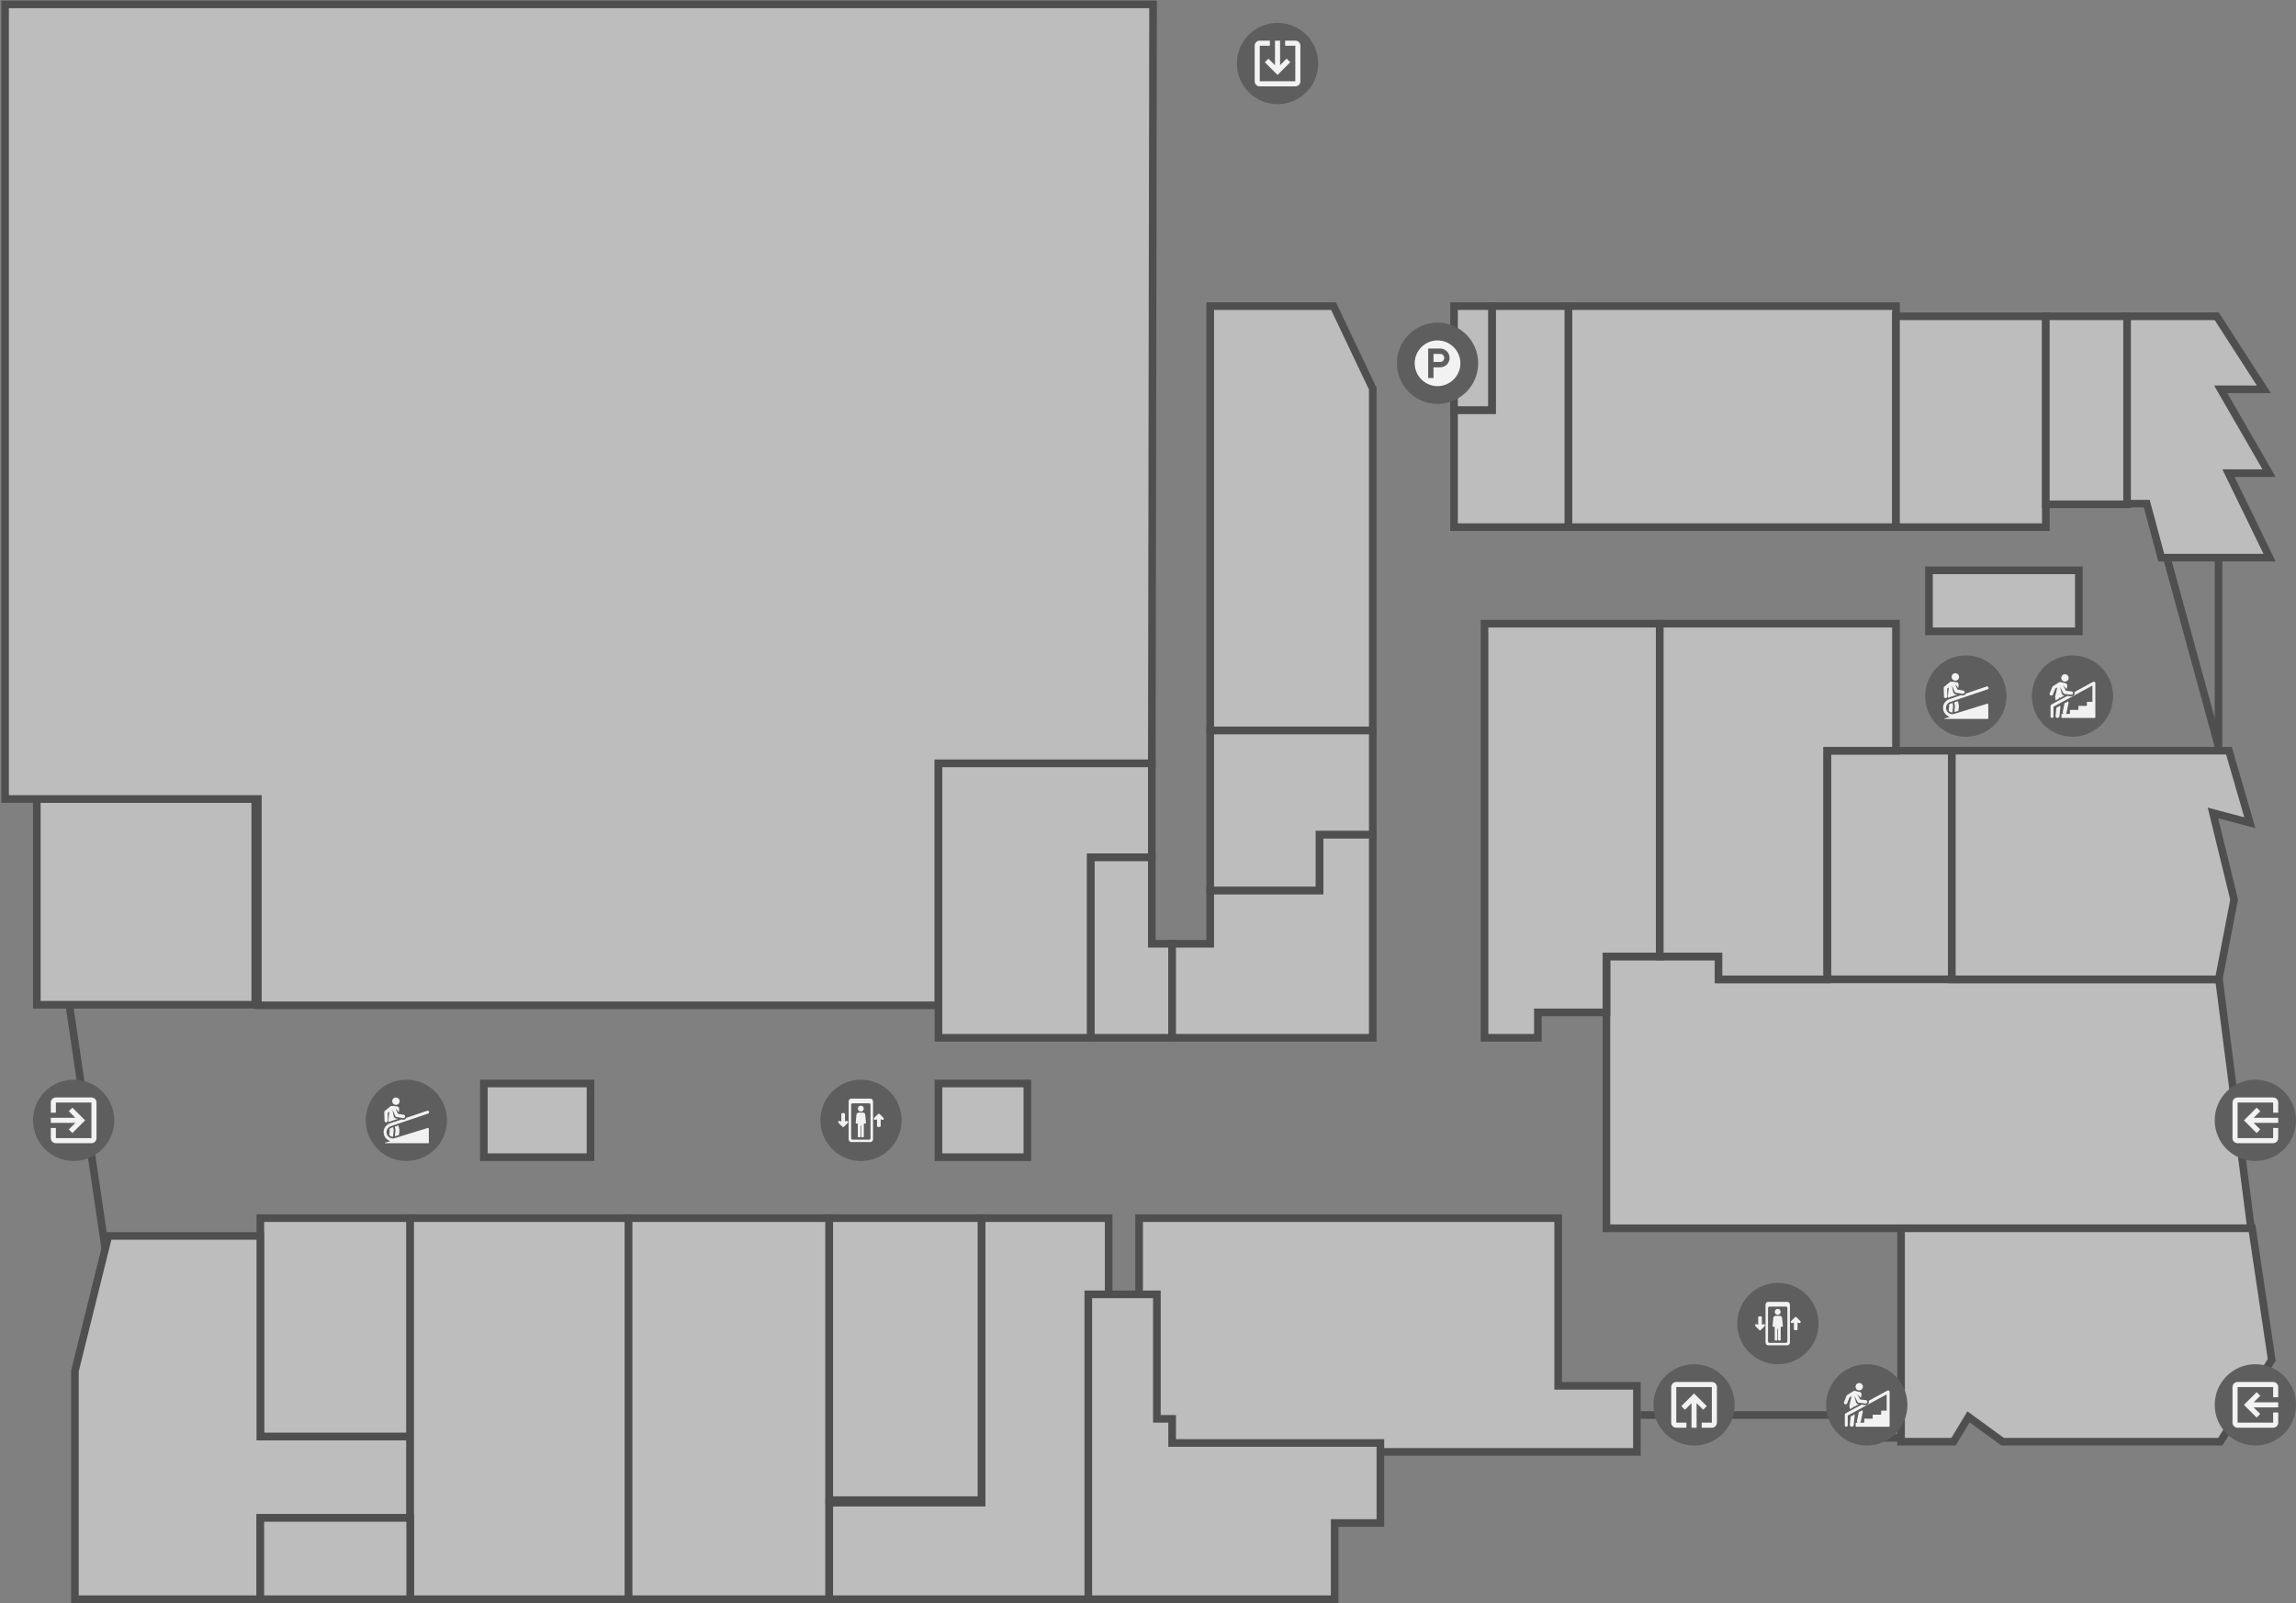 <svg width="904" height="631" viewBox="0 0 904 631" fill="none" xmlns="http://www.w3.org/2000/svg">
<rect x="0" y="0" width="904" height="631" fill="#808080" stroke="none"/>
<rect x="14.5" y="314.5" width="86" height="81" fill="#BDBDBD" stroke="#4F4F4F" stroke-width="3"/>
<rect x="572.5" y="120.5" width="15" height="41" fill="#BDBDBD" stroke="#4F4F4F" stroke-width="3"/>
<rect x="617.5" y="120.5" width="129" height="87" fill="#BDBDBD" stroke="#4F4F4F" stroke-width="3"/>
<rect x="746.5" y="124.5" width="59" height="83" fill="#BDBDBD" stroke="#4F4F4F" stroke-width="3"/>
<rect x="102.5" y="479.5" width="59" height="86" fill="#BDBDBD" stroke="#4F4F4F" stroke-width="3"/>
<rect x="190.5" y="426.5" width="42" height="29" fill="#BDBDBD" stroke="#4F4F4F" stroke-width="3"/>
<rect x="369.5" y="426.5" width="35" height="29" fill="#BDBDBD" stroke="#4F4F4F" stroke-width="3"/>
<path d="M42.674 486.5H102.5V564V565.5H104H161.5V597.5H104H102.5V599V629.5H29.5V539.683L42.674 486.5Z" fill="#BDBDBD" stroke="#4F4F4F" stroke-width="3"/>
<rect x="161.5" y="479.5" width="86" height="150" fill="#BDBDBD" stroke="#4F4F4F" stroke-width="3"/>
<rect x="247.5" y="479.5" width="79" height="150" fill="#BDBDBD" stroke="#4F4F4F" stroke-width="3"/>
<rect x="326.5" y="479.5" width="60" height="111" fill="#BDBDBD" stroke="#4F4F4F" stroke-width="3"/>
<rect x="719.5" y="295.5" width="49" height="90" fill="#BDBDBD" stroke="#4F4F4F" stroke-width="3"/>
<path d="M873.681 385.5L886.295 483.5H632.5V376.5H677V384V385.5H678.5H787.5H873.681Z" fill="#BDBDBD" stroke="#4F4F4F" stroke-width="3"/>
<path d="M774.216 559.12L769.154 567.5H748.5V483.5H799.013H886.707L893.016 525.72L893.016 525.722L894.435 535.287L874.171 567.5H788.488L776.383 558.683L775.062 557.72L774.216 559.12Z" fill="#BDBDBD" stroke="#4F4F4F" stroke-width="3"/>
<rect x="759.5" y="224.5" width="59" height="24" fill="#BDBDBD" stroke="#4F4F4F" stroke-width="3"/>
<path d="M605.5 400V408.5H584.5V378V245.5H653.5V376.5H634H632.5V378V398.5H607H605.5V400Z" fill="#BDBDBD" stroke="#4F4F4F" stroke-width="3"/>
<path d="M720.859 295.5H746.5V245.5H653.5V376.5H675.12H676.62V378V385.5H719.359V297V295.5H720.859Z" fill="#BDBDBD" stroke="#4F4F4F" stroke-width="3"/>
<rect x="102.5" y="597.5" width="59" height="32" fill="#BDBDBD" stroke="#4F4F4F" stroke-width="3"/>
<rect x="805.5" y="124.5" width="32" height="74" fill="#BDBDBD" stroke="#4F4F4F" stroke-width="3"/>
<path d="M872.802 124.5L891.343 153.25H876.952H874.355L875.653 155.5L893.402 186.25H879.81H877.411L878.461 188.407L893.601 219.5H850.959L845.544 199.36L845.245 198.25H844.095H837.5V124.5H872.802Z" fill="#BDBDBD" stroke="#4F4F4F" stroke-width="3"/>
<path d="M877.603 295.5L885.821 323.84L873.747 320.644L871.307 319.998L871.906 322.45L879.635 354.1L873.588 385.5H768.5V368.352V295.5H877.603Z" fill="#BDBDBD" stroke="#4F4F4F" stroke-width="3"/>
<path d="M369.5 302V395.728H101.531V316V314.5H100.031H2V1.728H453.997L453.502 300.5H371H369.5V302Z" fill="#BDBDBD" stroke="#4F4F4F" stroke-width="3"/>
<path d="M429.5 339V408.5H369.5V300.5H453.5V337.5H431H429.5V339Z" fill="#BDBDBD" stroke="#4F4F4F" stroke-width="3"/>
<path d="M453.5 370V337.5H429.5V408.5H461.5V371.5H455H453.5V370Z" fill="#BDBDBD" stroke="#4F4F4F" stroke-width="3"/>
<path d="M456 562.5H457.5V564V571.5H457.618H458.022H458.425H458.827H459.229H459.631H460.032H460.432H460.832H461.232H461.631H462.03H462.428H462.826H463.223H463.62H464.016H464.412H464.808H465.203H465.598H465.992H466.386H466.779H467.172H467.564H467.956H468.348H468.739H469.13H469.52H469.91H470.3H470.689H471.078H471.466H471.854H472.241H472.628H473.015H473.401H473.787H474.173H474.558H474.942H475.327H475.71H476.094H476.477H476.86H477.242H477.624H478.006H478.387H478.768H479.149H479.529H479.909H480.288H480.667H481.046H481.424H481.802H482.18H482.557H482.934H483.311H483.687H484.063H484.438H484.814H485.189H485.563H485.937H486.311H486.685H487.058H487.431H487.804H488.176H488.548H488.92H489.291H489.662H490.033H490.403H490.773H491.143H491.513H491.882H492.251H492.619H492.988H493.356H493.724H494.091H494.458H494.825H495.192H495.558H495.924H496.29H496.656H497.021H497.386H497.751H498.115H498.479H498.843H499.207H499.571H499.934H500.297H500.659H501.022H501.384H501.746H502.108H502.469H502.831H503.192H503.552H503.913H504.273H504.633H504.993H505.353H505.712H506.072H506.431H506.789H507.148H507.506H507.865H508.223H508.58H508.938H509.295H509.652H510.009H510.366H510.723H511.079H511.435H511.791H512.147H512.503H512.858H513.214H513.569H513.924H514.279H514.633H514.988H515.342H515.696H516.05H516.404H516.758H517.111H517.465H517.818H518.171H518.524H518.877H519.23H519.582H519.934H520.287H520.639H520.991H521.343H521.694H522.046H522.397H522.749H523.1H523.451H523.802H524.153H524.504H524.855H525.205H525.556H525.906H526.256H526.607H526.957H527.307H527.657H528.007H528.356H528.706H529.056H529.405H529.754H530.104H530.453H530.802H531.151H531.5H531.849H532.198H532.547H532.896H533.245H533.593H533.942H534.291H534.639H534.988H535.336H535.685H536.033H536.381H536.73H537.078H537.426H537.774H538.122H538.471H538.819H539.167H539.515H539.863H540.211H540.559H540.907H541.255H541.603H541.951H542.299H542.647H542.995H543.343H543.691H544.039H544.387H544.735H545.083H545.431H545.779H546.127H546.476H546.824H547.172H547.52H547.868H548.217H548.565H548.913H549.262H549.61H549.958H550.307H550.655H551.004H551.353H551.701H552.05H552.399H552.748H553.097H553.446H553.795H554.144H554.493H554.842H555.192H555.541H555.891H556.24H556.59H556.94H557.289H557.639H557.989H558.339H558.69H559.04H559.39H559.741H560.091H560.442H560.793H561.144H561.495H561.846H562.197H562.548H562.9H563.251H563.603H563.955H564.307H564.659H565.011H565.364H565.716H566.069H566.422H566.775H567.128H567.481H567.834H568.188H568.541H568.895H569.249H569.603H569.958H570.312H570.667H571.022H571.376H571.732H572.087H572.442H572.798H573.154H573.51H573.866H574.222H574.579H574.936H575.293H575.65H576.007H576.365H576.723H577.081H577.439H577.797H578.156H578.514H578.873H579.233H579.592H579.952H580.311H580.672H581.032H581.392H581.753H582.114H582.475H582.837H583.199H583.561H583.923H584.285H584.648H585.011H585.374H585.737H586.101H586.465H586.829H587.194H587.558H587.923H588.289H588.654H589.02H589.386H589.752H590.119H590.486H590.853H591.22H591.588H591.956H592.324H592.693H593.062H593.431H593.801H594.17H594.54H594.911H595.282H595.653H596.024H596.396H596.767H597.14H597.512H597.885H598.258H598.632H599.006H599.38H599.755H600.13H600.505H600.88H601.256H601.632H602.009H602.386H602.763H603.141H603.519H603.897H604.276H604.655H605.034H605.414H605.794H606.174H606.555H606.936H607.318H607.7H608.082H608.465H608.848H609.232H609.616H610H610.384H610.769H611.155H611.541H611.927H612.314H612.701H613.088H613.476H613.864H614.253H614.642H615.031H615.421H615.811H616.202H616.593H616.985H617.377H617.769H618.162H618.555H618.949H619.343H619.738H620.133H620.528H620.924H621.321H621.718H622.115H622.513H622.911H623.309H623.709H624.108H624.508H624.909H625.31H625.711H626.113H626.515H626.918H627.321H627.725H628.13H628.534H628.94H629.345H629.752H630.158H630.566H630.973H631.382H631.79H632.2H632.609H633.02H633.43H633.842H634.253H634.666H635.078H635.492H635.906H636.32H636.735H637.15H637.566H637.983H638.4H638.817H639.235H639.654H640.073H640.493H640.913H641.334H641.755H642.177H642.6H643.023H643.447H643.871H644.295H644.5V545.5H615H613.5V544V479.5H448.5V562.5H456Z" fill="#BDBDBD" stroke="#4F4F4F" stroke-width="3"/>
<path d="M386.5 590V479.5H436.5V629.5H326.5V591.5H385H386.5V590Z" fill="#BDBDBD" stroke="#4F4F4F" stroke-width="3"/>
<path d="M527 599.5H525.5V601V629.5H428.5V598.039V509.5H455.5V557V558.5H457H461.5V566.5V568H463H543.5V599.5H527Z" fill="#BDBDBD" stroke="#4F4F4F" stroke-width="3"/>
<path d="M587.5 160V120.5H617.5V207.5H572.5V161.5H586H587.5V160Z" fill="#BDBDBD" stroke="#4F4F4F" stroke-width="3"/>
<path d="M475 371.5H461.5V408.5H540.5V328.5H519.5V349V350.5H518H476.5V370V371.5H475Z" fill="#BDBDBD" stroke="#4F4F4F" stroke-width="3"/>
<path d="M521 328.5H540.5V287.5H518H476.5V308V327.25V350.5H519.5V330V328.5H521Z" fill="#BDBDBD" stroke="#4F4F4F" stroke-width="3"/>
<path d="M476.5 120.5H525.052L540.5 153.005V287.5H518H476.5V232.333V182.75V120.5Z" fill="#BDBDBD" stroke="#4F4F4F" stroke-width="3"/>
<line x1="27.484" y1="396.781" x2="41.484" y2="491.781" stroke="#4F4F4F" stroke-width="3"/>
<line x1="853.447" y1="220.604" x2="873.447" y2="293.604" stroke="#4F4F4F" stroke-width="3"/>
<line x1="873.5" y1="220" x2="873.5" y2="295" stroke="#4F4F4F" stroke-width="3"/>
<path d="M645.961 557L723.75 557L734 566H747.5" stroke="#4F4F4F" stroke-width="3"/>
<circle cx="566" cy="143" r="16" fill="#5E5E5E"/>
<g clip-path="url(#clip0)">
<path d="M567.055 139.308H564.418V142.473H567.055C567.93 142.473 568.637 141.766 568.637 140.891C568.637 140.015 567.93 139.308 567.055 139.308Z" fill="#F2F2F2"/>
<path d="M566 134C561.057 134 557 138.057 557 143C557 147.943 561.057 152 566 152C570.943 152 575 147.943 575 143C575 138.057 570.943 134 566 134ZM567.055 144.582H564.418V148.801H562.309V137.199H567.055C569.09 137.199 570.746 138.855 570.746 140.891C570.746 142.926 569.09 144.582 567.055 144.582Z" fill="#F2F2F2"/>
</g>
<circle cx="503" cy="25" r="16" fill="#5E5E5E"/>
<g clip-path="url(#clip1)">
<path d="M512 32L512 18C512 16.895 511.105 16 510 16L506 16L506 18L510 18L510 32L496 32L496 18L500 18L500 16L496 16C494.895 16 494 16.895 494 18L494 32C494 33.105 494.895 34 496 34L510 34C511.105 34 512 33.105 512 32Z" fill="#F2F2F2"/>
<path d="M499.415 23.085L498 24.5L503 29.5L508 24.5L506.585 23.085L504 25.67L504 16L502 16L502 25.67L499.415 23.085Z" fill="#F2F2F2"/>
</g>
<circle cx="888" cy="441" r="16" transform="rotate(90 888 441)" fill="#5E5E5E"/>
<g clip-path="url(#clip2)">
<path d="M881 450L895 450C896.105 450 897 449.105 897 448L897 444L895 444L895 448L881 448L881 434L895 434L895 438L897 438L897 434C897 432.895 896.105 432 895 432L881 432C879.895 432 879 432.895 879 434L879 448C879 449.105 879.895 450 881 450Z" fill="#F2F2F2"/>
<path d="M889.915 437.415L888.5 436L883.5 441L888.5 446L889.915 444.585L887.33 442L897 442L897 440L887.33 440L889.915 437.415Z" fill="#F2F2F2"/>
</g>
<circle cx="888" cy="553" r="16" transform="rotate(90 888 553)" fill="#5E5E5E"/>
<g clip-path="url(#clip3)">
<path d="M881 562L895 562C896.105 562 897 561.105 897 560L897 556L895 556L895 560L881 560L881 546L895 546L895 550L897 550L897 546C897 544.895 896.105 544 895 544L881 544C879.895 544 879 544.895 879 546L879 560C879 561.105 879.895 562 881 562Z" fill="#F2F2F2"/>
<path d="M889.915 549.415L888.5 548L883.5 553L888.5 558L889.915 556.585L887.33 554L897 554L897 552L887.33 552L889.915 549.415Z" fill="#F2F2F2"/>
</g>
<circle cx="667" cy="553" r="16" transform="rotate(-180 667 553)" fill="#5E5E5E"/>
<g clip-path="url(#clip4)">
<path d="M658 546L658 560C658 561.105 658.895 562 660 562L664 562L664 560L660 560L660 546L674 546L674 560L670 560L670 562L674 562C675.105 562 676 561.105 676 560L676 546C676 544.895 675.105 544 674 544L660 544C658.895 544 658 544.895 658 546Z" fill="#F2F2F2"/>
<path d="M670.585 554.915L672 553.5L667 548.5L662 553.5L663.415 554.915L666 552.33L666 562L668 562L668 552.33L670.585 554.915Z" fill="#F2F2F2"/>
</g>
<circle cx="29" cy="441" r="16" transform="rotate(-90 29 441)" fill="#5E5E5E"/>
<path d="M36 432L22 432C20.895 432 20 432.895 20 434L20 438H22L22 434L36 434L36 448L22 448L22 444H20L20 448C20 449.105 20.895 450 22 450L36 450C37.105 450 38 449.105 38 448L38 434C38 432.895 37.105 432 36 432Z" fill="#F2F2F2"/>
<path d="M27.085 444.585L28.5 446L33.5 441L28.5 436L27.085 437.415L29.67 440L20 440L20 442L29.67 442L27.085 444.585Z" fill="#F2F2F2"/>
<circle cx="774" cy="274" r="16" fill="#5E5E5E"/>
<path d="M766.045 274.801C766.05 274.801 766.056 274.801 766.062 274.801C766.427 274.792 766.715 274.489 766.706 274.124L766.631 271.075L767.308 270.537C767.308 270.537 766.987 273.035 766.953 273.873C766.945 274.073 766.972 274.675 766.972 274.675C767.168 274.591 767.29 274.553 767.502 274.481L770.659 273.414L770.039 273.313C769.436 273.216 769.08 272.729 769.021 272.43L768.498 269.778L769.644 272.307C769.736 272.51 769.923 272.652 770.141 272.687L772.748 273.11C773.107 273.168 773.448 272.926 773.507 272.563C773.565 272.203 773.321 271.863 772.96 271.805L770.702 271.438L769.664 269.148L771.028 270.831L771.16 269.587C771.218 269.047 770.828 268.562 770.288 268.503C769.098 268.374 768.456 268.312 768.279 268.317C768.113 268.321 767.941 268.345 767.801 268.456L765.551 270.244C765.389 270.373 765.296 270.571 765.301 270.778L765.384 274.156C765.393 274.516 765.687 274.801 766.045 274.801Z" fill="#F2F2F2"/>
<path d="M768.735 280.444L768.981 278.098C768.987 278.036 768.986 277.973 768.978 277.911L768.809 276.702L768.107 276.939C767.809 277.04 767.554 277.212 767.355 277.429L767.439 278.03L767.259 279.746C767.622 280.215 768.169 280.46 768.735 280.444Z" fill="#F2F2F2"/>
<path d="M771.078 279.791L771.274 277.99C771.283 277.908 771.278 277.825 771.261 277.744L770.884 276L769.416 276.497L769.729 277.948L769.475 280.286L771.078 279.791Z" fill="#F2F2F2"/>
<path d="M769.879 267.919C770.685 267.919 771.339 267.265 771.339 266.459C771.339 265.653 770.685 265 769.879 265C769.073 265 768.42 265.653 768.42 266.459C768.42 267.265 769.073 267.919 769.879 267.919Z" fill="#F2F2F2"/>
<path d="M782.693 277.085C782.592 277.01 782.462 276.988 782.342 277.025L769.415 281.015C768.081 281.427 766.666 280.654 766.293 279.308C765.942 278.04 766.643 276.717 767.889 276.296L782.566 271.335C782.871 271.232 783.034 270.902 782.931 270.597C782.828 270.293 782.498 270.129 782.193 270.232L774.035 272.99C773.796 273.519 773.231 273.831 772.646 273.737L772.091 273.646L767.516 275.193C765.685 275.812 764.655 277.756 765.171 279.619C765.5 280.806 766.441 281.811 767.722 282.159C767.473 282.236 765.874 282.729 765.614 282.81C765.568 282.824 765.539 282.87 765.546 282.917C765.553 282.965 765.594 283 765.642 283H782.655C782.762 283 782.848 282.914 782.848 282.807V278.797L782.853 277.404C782.854 277.279 782.795 277.16 782.693 277.085Z" fill="#F2F2F2"/>
<circle cx="160" cy="441" r="16" fill="#5E5E5E"/>
<path d="M152.045 441.801C152.05 441.801 152.056 441.801 152.062 441.801C152.427 441.792 152.715 441.489 152.706 441.124L152.631 438.075L153.308 437.537C153.308 437.537 152.987 440.035 152.953 440.873C152.945 441.073 152.972 441.675 152.972 441.675C153.168 441.591 153.29 441.553 153.502 441.481L156.659 440.414L156.039 440.313C155.436 440.216 155.08 439.729 155.021 439.43L154.498 436.778L155.644 439.307C155.736 439.51 155.923 439.652 156.141 439.687L158.748 440.11C159.107 440.168 159.448 439.926 159.507 439.563C159.565 439.203 159.321 438.863 158.96 438.805L156.702 438.438L155.664 436.148L157.028 437.831L157.16 436.587C157.218 436.047 156.828 435.562 156.288 435.503C155.098 435.374 154.456 435.312 154.279 435.317C154.113 435.321 153.941 435.345 153.801 435.456L151.551 437.244C151.389 437.373 151.296 437.571 151.301 437.778L151.384 441.156C151.393 441.516 151.687 441.801 152.045 441.801Z" fill="#F2F2F2"/>
<path d="M154.735 447.444L154.981 445.098C154.987 445.036 154.986 444.973 154.978 444.911L154.809 443.702L154.107 443.939C153.809 444.04 153.554 444.212 153.355 444.429L153.439 445.03L153.259 446.746C153.622 447.215 154.169 447.46 154.735 447.444Z" fill="#F2F2F2"/>
<path d="M157.078 446.791L157.274 444.99C157.283 444.908 157.278 444.825 157.261 444.744L156.884 443L155.416 443.497L155.729 444.948L155.475 447.286L157.078 446.791Z" fill="#F2F2F2"/>
<path d="M155.879 434.919C156.685 434.919 157.339 434.265 157.339 433.459C157.339 432.653 156.685 432 155.879 432C155.073 432 154.42 432.653 154.42 433.459C154.42 434.265 155.073 434.919 155.879 434.919Z" fill="#F2F2F2"/>
<path d="M168.693 444.085C168.592 444.01 168.462 443.988 168.342 444.025L155.415 448.015C154.081 448.427 152.666 447.654 152.293 446.308C151.942 445.04 152.643 443.717 153.889 443.296L168.566 438.335C168.871 438.232 169.034 437.902 168.931 437.597C168.828 437.293 168.498 437.129 168.193 437.232L160.035 439.99C159.796 440.519 159.231 440.831 158.646 440.737L158.091 440.646L153.516 442.193C151.685 442.812 150.655 444.756 151.171 446.619C151.5 447.806 152.441 448.811 153.722 449.159C153.473 449.236 151.874 449.729 151.614 449.81C151.568 449.824 151.539 449.87 151.546 449.917C151.553 449.965 151.594 450 151.642 450H168.655C168.762 450 168.848 449.914 168.848 449.807V445.797L168.853 444.404C168.854 444.279 168.795 444.16 168.693 444.085Z" fill="#F2F2F2"/>
<circle cx="816" cy="274" r="16" fill="#5E5E5E"/>
<g clip-path="url(#clip5)">
<path d="M808.269 273.389L809.192 271.092L810.008 270.586L809.184 274.162L809.194 274.164C809.173 274.254 809.167 274.35 809.18 274.447L809.35 275.669L810.79 274.893L810.738 274.52L810.913 274.56L811.068 274.743C811.426 274.55 812.469 273.988 812.827 273.795L812.804 273.793C812.223 273.727 811.829 273.278 811.751 272.963L811.105 270.352L812.365 272.811C812.465 273.008 812.657 273.14 812.876 273.165L815.488 273.463C815.83 273.501 816.142 273.271 816.208 272.936C816.282 272.558 816.018 272.198 815.637 272.155L813.375 271.898L812.235 269.67L813.66 271.268L813.932 270.09C814.053 269.562 813.724 269.036 813.196 268.914C811.738 268.584 811.413 268.481 811.235 268.466C811.072 268.452 810.897 268.488 810.746 268.581L808.316 270.087C808.196 270.161 808.104 270.271 808.052 270.401L807.048 272.898C806.912 273.235 807.076 273.619 807.413 273.754C807.75 273.89 808.133 273.726 808.269 273.389Z" fill="#F2F2F2"/>
<path d="M809.667 278.569L809.333 281.758C809.286 282.21 809.639 282.605 810.096 282.605C810.484 282.605 810.816 282.312 810.858 281.918L811.239 278.279C811.251 278.16 811.238 278.112 811.188 277.75L809.667 278.569Z" fill="#F2F2F2"/>
<path d="M813.032 268.3C813.835 268.3 814.485 267.65 814.485 266.848C814.485 266.046 813.835 265.396 813.032 265.396C812.23 265.396 811.58 266.046 811.58 266.848C811.58 267.65 812.23 268.3 813.032 268.3Z" fill="#F2F2F2"/>
<path d="M824.997 268.885C824.997 268.447 824.527 268.166 824.141 268.376L816.779 272.381C816.843 272.562 816.866 272.757 816.844 272.954C816.764 273.659 816.127 274.171 815.416 274.09L813.945 273.923L807.652 277.346C807.465 277.447 807.349 277.642 807.349 277.855C807.349 278.361 807.349 281.572 807.349 282.025C807.349 282.345 807.608 282.604 807.928 282.604C808.248 282.604 808.508 282.345 808.508 282.025C808.508 281.596 808.508 278.635 808.508 278.199L823.838 269.859C823.838 270.148 823.838 275.985 823.838 276.271H821.854C821.748 276.271 821.662 276.357 821.662 276.463V277.855H818.515C818.409 277.855 818.323 277.941 818.323 278.047V279.438H815.177C815.071 279.438 814.985 279.524 814.985 279.63V281.021H813.33C813.494 280.913 813.617 280.743 813.66 280.535L814.431 276.783C814.478 276.556 814.428 276.324 814.24 276.104L812.852 276.852L812.158 280.227C812.093 280.543 812.234 280.854 812.488 281.021H811.839C811.733 281.021 811.647 281.107 811.647 281.213V282.412C811.647 282.519 811.733 282.605 811.839 282.605H824.808C824.914 282.605 825 282.519 825 282.412C825 275.741 824.997 278.369 824.997 268.885Z" fill="#F2F2F2"/>
</g>
<circle cx="735" cy="553" r="16" fill="#5E5E5E"/>
<g clip-path="url(#clip6)">
<path d="M727.269 552.389L728.192 550.092L729.008 549.586L728.184 553.162L728.194 553.164C728.173 553.254 728.167 553.349 728.18 553.447L728.35 554.669L729.79 553.893L729.738 553.52L729.913 553.56L730.068 553.743C730.426 553.55 731.469 552.988 731.827 552.795L731.804 552.793C731.223 552.726 730.829 552.278 730.751 551.963L730.105 549.351L731.365 551.811C731.465 552.007 731.657 552.14 731.876 552.165L734.488 552.462C734.83 552.501 735.142 552.27 735.208 551.936C735.282 551.558 735.018 551.198 734.637 551.155L732.375 550.897L731.235 548.67L732.66 550.268L732.932 549.09C733.053 548.562 732.724 548.035 732.196 547.914C730.738 547.583 730.413 547.481 730.235 547.466C730.072 547.452 729.897 547.487 729.746 547.581L727.316 549.087C727.196 549.161 727.104 549.271 727.052 549.401L726.048 551.898C725.912 552.235 726.076 552.618 726.413 552.754C726.75 552.89 727.133 552.725 727.269 552.389Z" fill="#F2F2F2"/>
<path d="M728.667 557.569L728.333 560.758C728.286 561.209 728.639 561.604 729.096 561.604C729.484 561.604 729.816 561.311 729.858 560.918L730.239 557.279C730.251 557.16 730.238 557.112 730.188 556.749L728.667 557.569Z" fill="#F2F2F2"/>
<path d="M732.032 547.3C732.835 547.3 733.485 546.65 733.485 545.848C733.485 545.046 732.835 544.395 732.032 544.395C731.23 544.395 730.58 545.046 730.58 545.848C730.58 546.65 731.23 547.3 732.032 547.3Z" fill="#F2F2F2"/>
<path d="M743.997 547.885C743.997 547.446 743.527 547.166 743.141 547.376L735.779 551.38C735.843 551.562 735.866 551.757 735.844 551.954C735.764 552.659 735.127 553.171 734.416 553.09L732.945 552.922L726.652 556.346C726.465 556.447 726.349 556.642 726.349 556.854C726.349 557.361 726.349 560.571 726.349 561.025C726.349 561.345 726.608 561.604 726.928 561.604C727.248 561.604 727.508 561.345 727.508 561.025C727.508 560.596 727.508 557.634 727.508 557.199L742.838 548.859C742.838 549.148 742.838 554.985 742.838 555.271H740.854C740.748 555.271 740.662 555.357 740.662 555.463V556.854H737.515C737.409 556.854 737.323 556.94 737.323 557.046V558.438H734.177C734.071 558.438 733.985 558.524 733.985 558.63V560.021H732.33C732.494 559.913 732.617 559.743 732.66 559.535L733.431 555.783C733.478 555.556 733.428 555.324 733.24 555.104L731.852 555.852L731.158 559.226C731.093 559.543 731.234 559.854 731.488 560.021H730.839C730.733 560.021 730.647 560.107 730.647 560.213V561.412C730.647 561.518 730.733 561.604 730.839 561.604H743.808C743.914 561.604 744 561.518 744 561.412C744 554.741 743.997 557.368 743.997 547.885Z" fill="#F2F2F2"/>
</g>
<circle cx="700" cy="521" r="16" fill="#5E5E5E"/>
<g clip-path="url(#clip7)">
<path d="M703.736 512.455H696.141C695.585 512.455 695.139 512.961 695.139 513.585V528.415C695.139 529.039 695.585 529.545 696.141 529.545H703.736C704.293 529.545 704.743 529.039 704.743 528.415V513.585C704.743 512.961 704.293 512.455 703.736 512.455ZM703.741 528.012C703.741 528.336 703.515 528.599 703.226 528.599H696.652C696.363 528.599 696.122 528.336 696.122 528.012V514.9C696.122 514.575 696.363 514.308 696.652 514.308H703.226C703.515 514.308 703.741 514.575 703.741 514.9V528.012Z" fill="#F2F2F2"/>
<path d="M708.869 520.043L707.349 518.523C707.174 518.347 706.889 518.347 706.714 518.523L705.193 520.043C705.048 520.187 705.02 520.411 705.123 520.588C705.226 520.765 705.437 520.85 705.634 520.794L706.311 520.606V523.159C706.311 523.408 706.507 523.609 706.757 523.609H707.306C707.554 523.609 707.748 523.407 707.748 523.159V520.605L708.426 520.794C708.623 520.849 708.834 520.764 708.937 520.588C709.041 520.411 709.014 520.187 708.869 520.043Z" fill="#F2F2F2"/>
<path d="M694.372 521.237L693.702 521.425V518.588C693.702 518.339 693.493 518.145 693.244 518.145H692.695C692.446 518.145 692.246 518.339 692.246 518.588V521.425L691.571 521.237C691.375 521.182 691.165 521.267 691.062 521.443C690.958 521.62 690.987 521.843 691.132 521.988L692.652 523.508C692.827 523.684 693.112 523.684 693.288 523.508L694.808 521.988C694.953 521.844 694.983 521.62 694.88 521.443C694.776 521.267 694.569 521.182 694.372 521.237Z" fill="#F2F2F2"/>
<path d="M701.672 518.791C701.627 518.316 701.229 517.956 700.752 517.956H699.125C698.648 517.956 698.25 518.316 698.206 518.791L697.91 521.965C697.905 522.043 697.933 522.12 697.986 522.177C698.039 522.234 698.114 522.266 698.191 522.266H698.749L698.759 527.398C698.759 527.554 698.896 527.673 699.052 527.673H699.525C699.682 527.673 699.808 527.555 699.808 527.399V523.137C699.808 523.066 699.871 523.019 699.943 523.019C700.015 523.019 700.072 523.066 700.072 523.137V527.399C700.072 527.555 700.195 527.673 700.351 527.673H700.824C700.98 527.673 701.113 527.555 701.113 527.399V522.266H701.685C701.762 522.266 701.837 522.234 701.89 522.177C701.944 522.12 701.971 522.045 701.966 521.967L701.672 518.791Z" fill="#F2F2F2"/>
<path d="M699.939 517.554C700.584 517.554 701.107 517.03 701.107 516.385C701.107 515.74 700.584 515.216 699.939 515.216C699.293 515.216 698.77 515.74 698.77 516.385C698.77 517.03 699.293 517.554 699.939 517.554Z" fill="#F2F2F2"/>
</g>
<circle cx="339" cy="441" r="16" fill="#5E5E5E"/>
<g clip-path="url(#clip8)">
<path d="M342.736 432.455H335.141C334.585 432.455 334.139 432.961 334.139 433.585V448.415C334.139 449.039 334.585 449.545 335.141 449.545H342.736C343.293 449.545 343.743 449.039 343.743 448.415V433.585C343.743 432.961 343.293 432.455 342.736 432.455ZM342.741 448.012C342.741 448.336 342.515 448.599 342.226 448.599H335.652C335.363 448.599 335.122 448.336 335.122 448.012V434.9C335.122 434.575 335.363 434.308 335.652 434.308H342.226C342.515 434.308 342.741 434.575 342.741 434.9V448.012Z" fill="#F2F2F2"/>
<path d="M347.869 440.043L346.349 438.523C346.174 438.347 345.889 438.347 345.714 438.523L344.193 440.043C344.048 440.187 344.02 440.411 344.123 440.588C344.226 440.765 344.437 440.85 344.634 440.794L345.311 440.606V443.159C345.311 443.408 345.507 443.609 345.757 443.609H346.306C346.554 443.609 346.748 443.407 346.748 443.159V440.605L347.426 440.794C347.623 440.849 347.834 440.764 347.937 440.588C348.041 440.411 348.014 440.187 347.869 440.043Z" fill="#F2F2F2"/>
<path d="M333.372 441.237L332.702 441.425V438.588C332.702 438.339 332.493 438.145 332.244 438.145H331.695C331.446 438.145 331.246 438.339 331.246 438.588V441.425L330.571 441.237C330.375 441.182 330.165 441.267 330.062 441.443C329.958 441.62 329.987 441.843 330.132 441.988L331.652 443.508C331.827 443.684 332.112 443.684 332.288 443.508L333.808 441.988C333.953 441.844 333.983 441.62 333.88 441.443C333.776 441.267 333.569 441.182 333.372 441.237Z" fill="#F2F2F2"/>
<path d="M340.672 438.791C340.627 438.316 340.229 437.956 339.752 437.956H338.125C337.648 437.956 337.25 438.316 337.206 438.791L336.91 441.965C336.905 442.043 336.933 442.12 336.986 442.177C337.039 442.234 337.114 442.266 337.191 442.266H337.749L337.759 447.398C337.759 447.554 337.896 447.673 338.052 447.673H338.525C338.682 447.673 338.808 447.555 338.808 447.399V443.137C338.808 443.066 338.871 443.019 338.943 443.019C339.015 443.019 339.072 443.066 339.072 443.137V447.399C339.072 447.555 339.195 447.673 339.351 447.673H339.824C339.98 447.673 340.113 447.555 340.113 447.399V442.266H340.685C340.762 442.266 340.837 442.234 340.89 442.177C340.944 442.12 340.971 442.045 340.966 441.967L340.672 438.791Z" fill="#F2F2F2"/>
<path d="M338.939 437.554C339.584 437.554 340.107 437.03 340.107 436.385C340.107 435.74 339.584 435.216 338.939 435.216C338.293 435.216 337.77 435.74 337.77 436.385C337.77 437.03 338.293 437.554 338.939 437.554Z" fill="#F2F2F2"/>
</g>
<defs>
<clipPath id="clip0">
<rect width="18" height="18" fill="white" transform="translate(557 134)"/>
</clipPath>
<clipPath id="clip1">
<rect width="18" height="18" fill="white" transform="translate(512 16) rotate(90)"/>
</clipPath>
<clipPath id="clip2">
<rect width="18" height="18" fill="white" transform="translate(897 450) rotate(-180)"/>
</clipPath>
<clipPath id="clip3">
<rect width="18" height="18" fill="white" transform="translate(897 562) rotate(-180)"/>
</clipPath>
<clipPath id="clip4">
<rect width="18" height="18" fill="white" transform="translate(658 562) rotate(-90)"/>
</clipPath>
<clipPath id="clip5">
<rect width="18" height="18" fill="white" transform="translate(807 265)"/>
</clipPath>
<clipPath id="clip6">
<rect width="18" height="18" fill="white" transform="translate(726 544)"/>
</clipPath>
<clipPath id="clip7">
<rect width="18" height="18" fill="white" transform="translate(691 512)"/>
</clipPath>
<clipPath id="clip8">
<rect width="18" height="18" fill="white" transform="translate(330 432)"/>
</clipPath>
</defs>
</svg>
